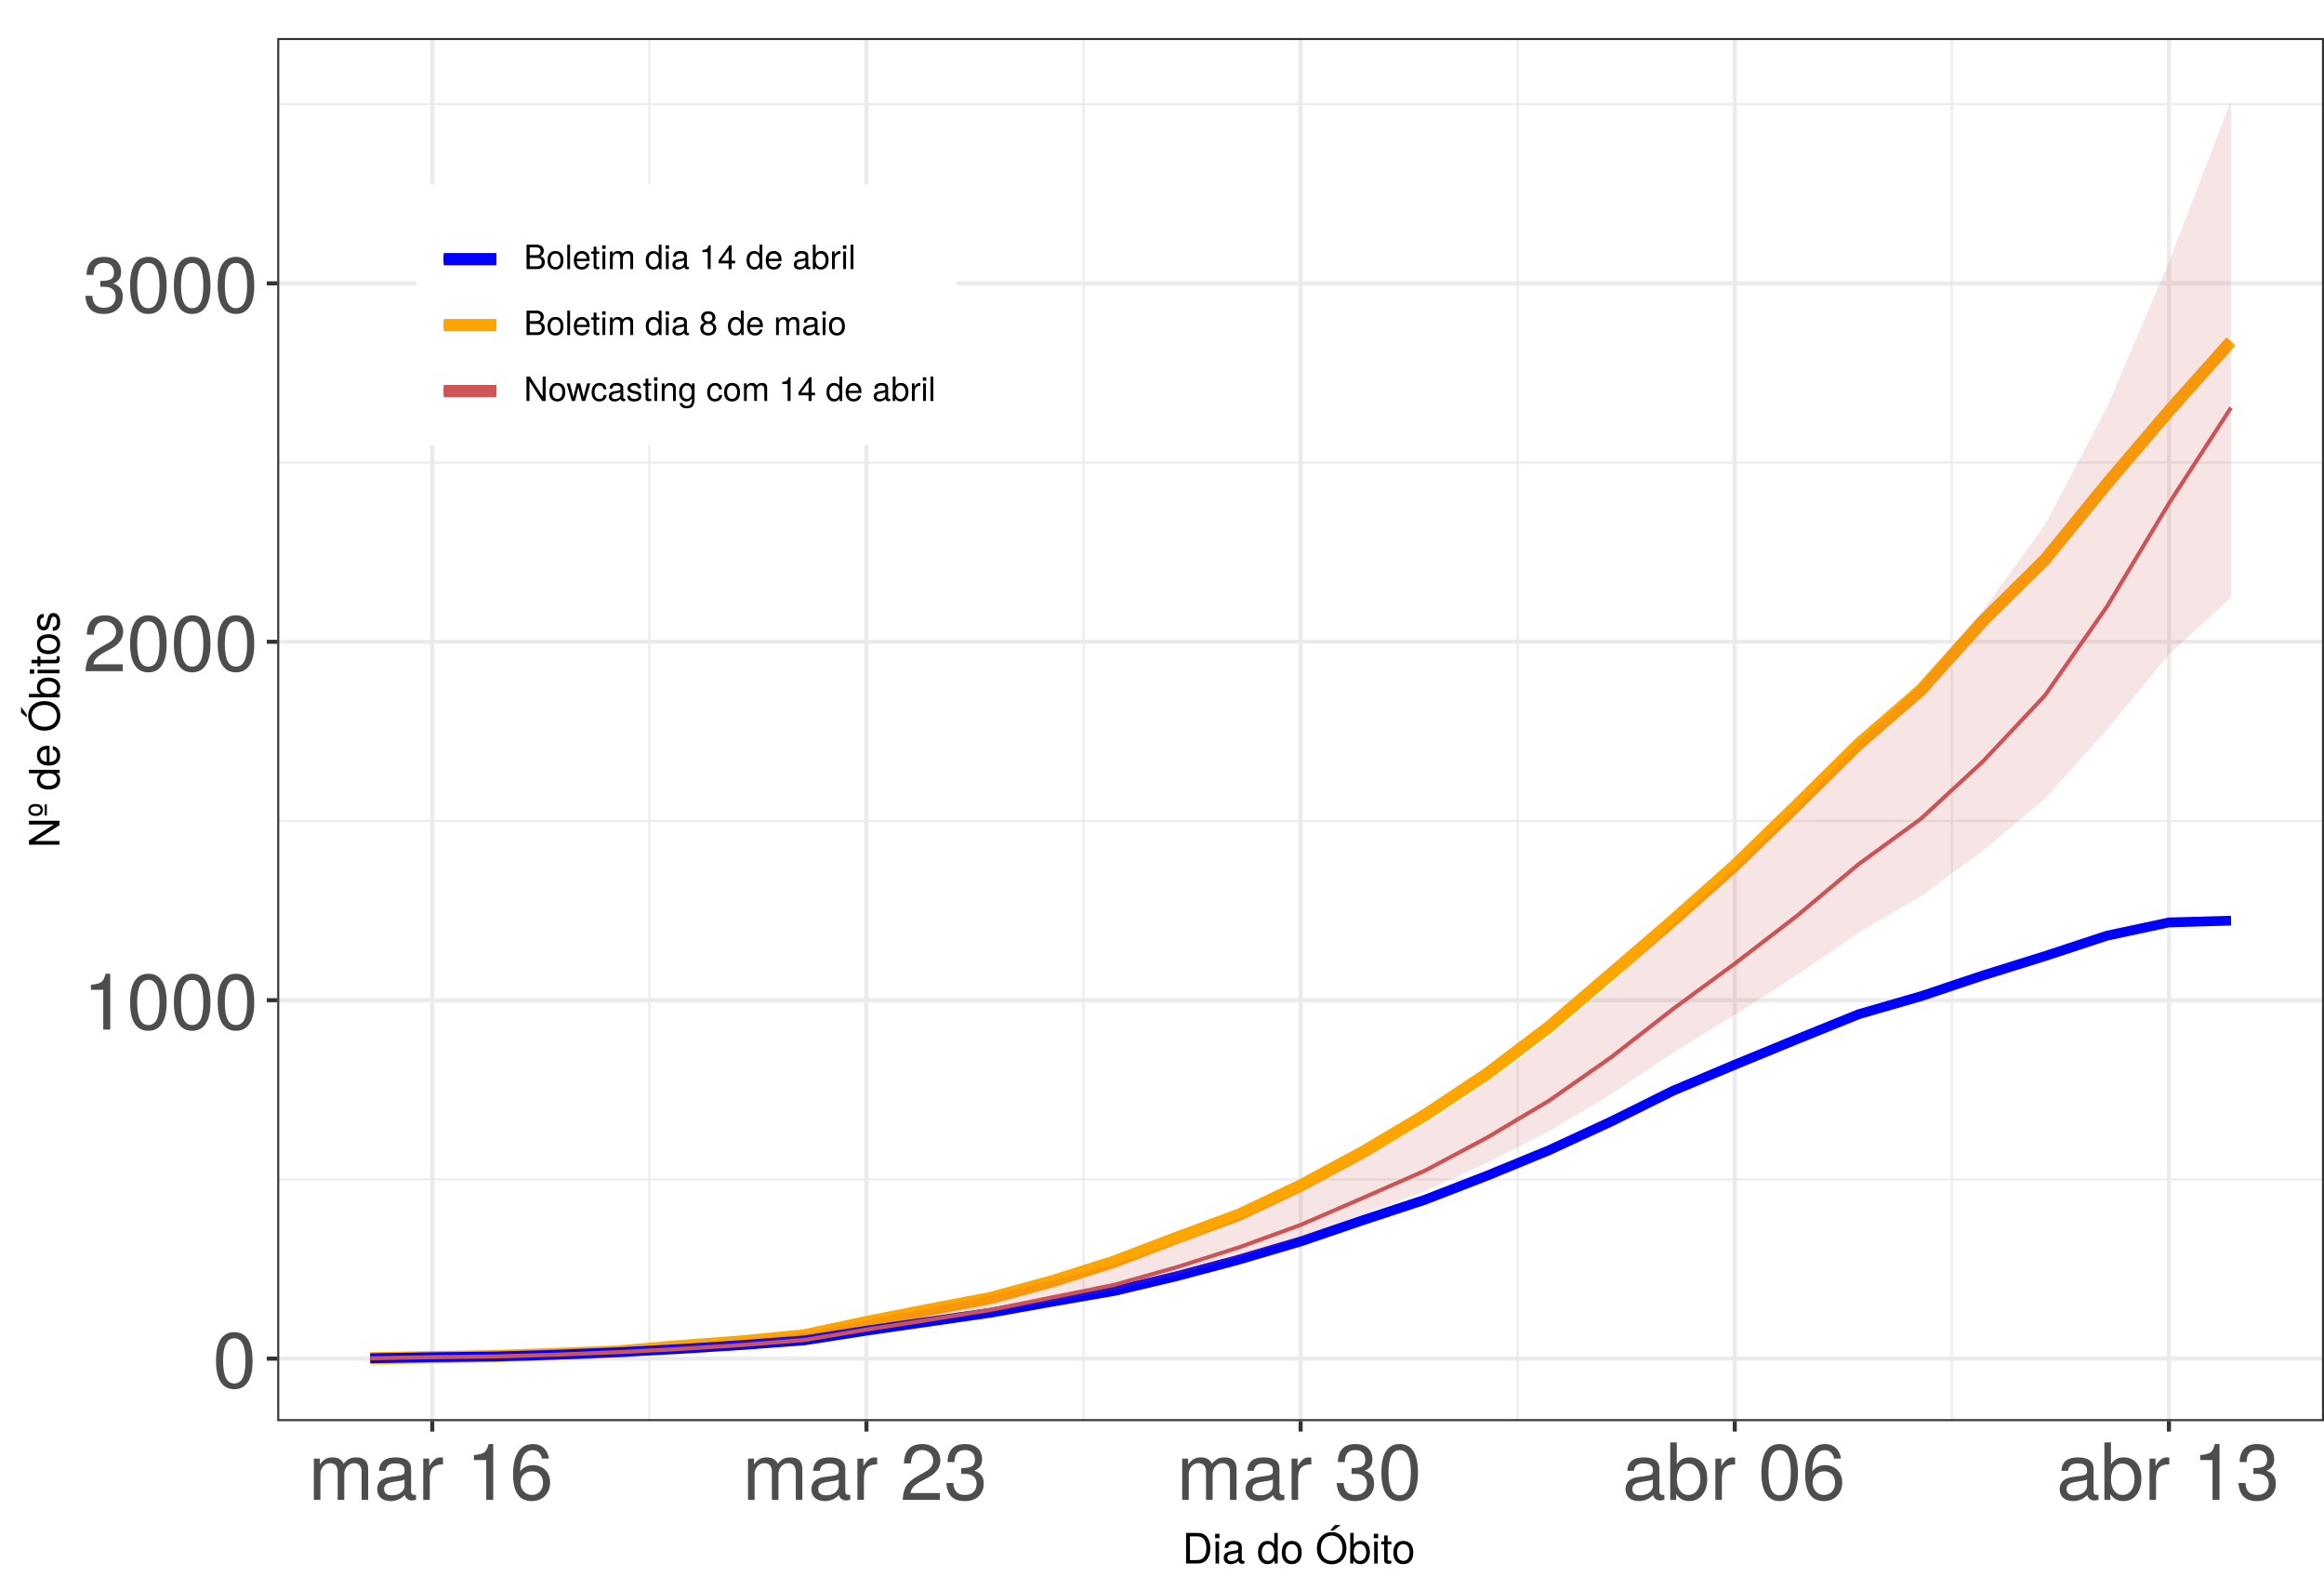 <?xml version="1.0" encoding="UTF-8"?>
<svg xmlns="http://www.w3.org/2000/svg" xmlns:xlink="http://www.w3.org/1999/xlink" width="609pt" height="413pt" viewBox="0 0 609 413" version="1.1">
<defs>
<g>
<symbol overflow="visible" id="glyph0-0">
<path style="stroke:none;" d=""/>
</symbol>
<symbol overflow="visible" id="glyph0-1">
<path style="stroke:none;" d="M 10.469 -7.047 C 10.469 -12.125 8.859 -14.641 5.688 -14.641 C 2.516 -14.641 0.891 -12.078 0.891 -7.172 C 0.891 -2.234 2.547 0.312 5.688 0.312 C 8.781 0.312 10.469 -2.234 10.469 -7.047 Z M 8.609 -7.203 C 8.609 -3.062 7.656 -1.203 5.641 -1.203 C 3.719 -1.203 2.75 -3.141 2.75 -7.141 C 2.75 -11.156 3.719 -13.031 5.688 -13.031 C 7.641 -13.031 8.609 -11.141 8.609 -7.203 Z M 8.609 -7.203 "/>
</symbol>
<symbol overflow="visible" id="glyph0-2">
<path style="stroke:none;" d="M 7.172 0 L 7.172 -14.641 L 5.969 -14.641 C 5.328 -12.391 4.922 -12.078 2.109 -11.734 L 2.109 -10.438 L 5.344 -10.438 L 5.344 0 Z M 7.172 0 "/>
</symbol>
<symbol overflow="visible" id="glyph0-3">
<path style="stroke:none;" d="M 10.562 -10.344 C 10.562 -12.828 8.641 -14.641 5.859 -14.641 C 2.875 -14.641 1.141 -13.109 1.031 -9.562 L 2.844 -9.562 C 3 -12.016 4 -13.062 5.797 -13.062 C 7.453 -13.062 8.703 -11.875 8.703 -10.312 C 8.703 -9.156 8.016 -8.156 6.719 -7.422 L 4.812 -6.344 C 1.75 -4.609 0.875 -3.219 0.703 0 L 10.453 0 L 10.453 -1.797 L 2.75 -1.797 C 2.938 -3 3.594 -3.766 5.391 -4.812 L 7.453 -5.922 C 9.5 -7.016 10.562 -8.547 10.562 -10.344 Z M 10.562 -10.344 "/>
</symbol>
<symbol overflow="visible" id="glyph0-4">
<path style="stroke:none;" d="M 10.453 -4.25 C 10.453 -6.031 9.734 -7.062 7.969 -7.656 C 9.344 -8.203 10.016 -9.156 10.016 -10.625 C 10.016 -13.141 8.344 -14.641 5.562 -14.641 C 2.609 -14.641 1.031 -13.031 0.969 -9.922 L 2.781 -9.922 C 2.828 -12.078 3.719 -13.062 5.578 -13.062 C 7.188 -13.062 8.156 -12.109 8.156 -10.562 C 8.156 -8.984 7.484 -8.344 4.562 -8.344 L 4.562 -6.812 L 5.562 -6.812 C 7.562 -6.812 8.594 -5.859 8.594 -4.234 C 8.594 -2.391 7.453 -1.297 5.562 -1.297 C 3.578 -1.297 2.609 -2.297 2.484 -4.422 L 0.656 -4.422 C 0.891 -1.156 2.5 0.312 5.5 0.312 C 8.516 0.312 10.453 -1.484 10.453 -4.25 Z M 10.453 -4.25 "/>
</symbol>
<symbol overflow="visible" id="glyph0-5">
<path style="stroke:none;" d="M 15.703 0 L 15.703 -8.125 C 15.703 -10.062 14.625 -11.141 12.594 -11.141 C 11.156 -11.141 10.281 -10.703 9.281 -9.484 C 8.641 -10.641 7.766 -11.141 6.359 -11.141 C 4.922 -11.141 3.969 -10.594 3.031 -9.297 L 3.031 -10.828 L 1.469 -10.828 L 1.469 0 L 3.188 0 L 3.188 -6.797 C 3.188 -8.359 4.312 -9.625 5.719 -9.625 C 7 -9.625 7.719 -8.844 7.719 -7.453 L 7.719 0 L 9.438 0 L 9.438 -6.797 C 9.438 -8.359 10.594 -9.625 12 -9.625 C 13.266 -9.625 13.984 -8.812 13.984 -7.453 L 13.984 0 Z M 15.703 0 "/>
</symbol>
<symbol overflow="visible" id="glyph0-6">
<path style="stroke:none;" d="M 11.047 -0.047 L 11.047 -1.344 C 10.859 -1.297 10.781 -1.297 10.672 -1.297 C 10.078 -1.297 9.75 -1.609 9.75 -2.141 L 9.75 -8.188 C 9.75 -10.094 8.344 -11.141 5.688 -11.141 C 3.062 -11.141 1.453 -10.125 1.344 -7.625 L 3.078 -7.625 C 3.219 -8.938 4 -9.547 5.625 -9.547 C 7.172 -9.547 8.031 -8.969 8.031 -7.938 L 8.031 -7.484 C 8.031 -6.75 7.594 -6.438 6.234 -6.281 C 3.797 -5.969 3.422 -5.891 2.766 -5.625 C 1.516 -5.109 0.875 -4.125 0.875 -2.812 C 0.875 -0.844 2.234 0.312 4.422 0.312 C 5.797 0.312 7.141 -0.266 8.094 -1.281 C 8.281 -0.453 9.031 0.141 9.875 0.141 C 10.219 0.141 10.5 0.109 11.047 -0.047 Z M 8.031 -3.734 C 8.031 -2.188 6.469 -1.203 4.797 -1.203 C 3.453 -1.203 2.672 -1.672 2.672 -2.844 C 2.672 -3.984 3.422 -4.484 5.266 -4.75 C 7.078 -5 7.453 -5.078 8.031 -5.344 Z M 8.031 -3.734 "/>
</symbol>
<symbol overflow="visible" id="glyph0-7">
<path style="stroke:none;" d="M 6.625 -9.312 L 6.625 -11.078 C 6.344 -11.109 6.203 -11.141 5.969 -11.141 C 4.859 -11.141 4 -10.469 3.016 -8.859 L 3.016 -10.828 L 1.453 -10.828 L 1.453 0 L 3.156 0 L 3.156 -5.625 C 3.156 -8.062 3.969 -9.281 6.625 -9.312 Z M 6.625 -9.312 "/>
</symbol>
<symbol overflow="visible" id="glyph0-8">
<path style="stroke:none;" d=""/>
</symbol>
<symbol overflow="visible" id="glyph0-9">
<path style="stroke:none;" d="M 10.594 -4.547 C 10.594 -7.266 8.734 -9.109 6.109 -9.109 C 4.672 -9.109 3.531 -8.547 2.75 -7.484 C 2.766 -11.047 3.922 -13.031 6.016 -13.031 C 7.297 -13.031 8.188 -12.234 8.469 -10.828 L 10.281 -10.828 C 9.938 -13.219 8.359 -14.641 6.141 -14.641 C 2.734 -14.641 0.891 -11.781 0.891 -6.672 C 0.891 -2.109 2.453 0.312 5.797 0.312 C 8.594 0.312 10.594 -1.672 10.594 -4.547 Z M 8.734 -4.406 C 8.734 -2.562 7.5 -1.297 5.828 -1.297 C 4.125 -1.297 2.844 -2.625 2.844 -4.5 C 2.844 -6.328 4.094 -7.5 5.891 -7.5 C 7.641 -7.5 8.734 -6.359 8.734 -4.406 Z M 8.734 -4.406 "/>
</symbol>
<symbol overflow="visible" id="glyph0-10">
<path style="stroke:none;" d="M 10.797 -5.531 C 10.797 -9.047 9.031 -11.141 6.172 -11.141 C 4.688 -11.141 3.641 -10.578 2.828 -9.359 L 2.828 -15.062 L 1.109 -15.062 L 1.109 0 L 2.672 0 L 2.672 -1.547 C 3.484 -0.297 4.578 0.312 6.094 0.312 C 8.938 0.312 10.797 -2.031 10.797 -5.531 Z M 9 -5.438 C 9 -2.969 7.719 -1.297 5.844 -1.297 C 4.031 -1.297 2.828 -2.953 2.828 -5.406 C 2.828 -7.953 4.031 -9.609 5.844 -9.516 C 7.766 -9.516 9 -7.844 9 -5.438 Z M 9 -5.438 "/>
</symbol>
<symbol overflow="visible" id="glyph1-0">
<path style="stroke:none;" d=""/>
</symbol>
<symbol overflow="visible" id="glyph1-1">
<path style="stroke:none;" d="M 7.344 -4.016 C 7.344 -6.5 6.109 -8.016 4.062 -8.016 L 0.984 -8.016 L 0.984 0 L 4.062 0 C 6.094 0 7.344 -1.516 7.344 -4.016 Z M 6.312 -4 C 6.312 -1.984 5.484 -0.906 3.891 -0.906 L 2 -0.906 L 2 -7.109 L 3.891 -7.109 C 5.484 -7.109 6.312 -6.047 6.312 -4 Z M 6.312 -4 "/>
</symbol>
<symbol overflow="visible" id="glyph1-2">
<path style="stroke:none;" d="M 1.688 0 L 1.688 -5.766 L 0.766 -5.766 L 0.766 0 Z M 1.797 -6.641 L 1.797 -7.781 L 0.656 -7.781 L 0.656 -6.641 Z M 1.797 -6.641 "/>
</symbol>
<symbol overflow="visible" id="glyph1-3">
<path style="stroke:none;" d="M 5.891 -0.016 L 5.891 -0.719 C 5.781 -0.688 5.734 -0.688 5.688 -0.688 C 5.375 -0.688 5.188 -0.859 5.188 -1.141 L 5.188 -4.359 C 5.188 -5.375 4.438 -5.922 3.031 -5.922 C 1.625 -5.922 0.766 -5.391 0.719 -4.062 L 1.641 -4.062 C 1.719 -4.766 2.141 -5.078 2.984 -5.078 C 3.812 -5.078 4.281 -4.781 4.281 -4.219 L 4.281 -3.984 C 4.281 -3.594 4.047 -3.438 3.328 -3.344 C 2.031 -3.172 1.828 -3.141 1.469 -2.984 C 0.797 -2.719 0.469 -2.203 0.469 -1.5 C 0.469 -0.453 1.188 0.172 2.359 0.172 C 3.094 0.172 3.812 -0.141 4.312 -0.688 C 4.406 -0.234 4.812 0.078 5.266 0.078 C 5.438 0.078 5.594 0.062 5.891 -0.016 Z M 4.281 -1.984 C 4.281 -1.172 3.438 -0.641 2.547 -0.641 C 1.844 -0.641 1.422 -0.891 1.422 -1.516 C 1.422 -2.125 1.828 -2.391 2.812 -2.531 C 3.766 -2.656 3.969 -2.703 4.281 -2.844 Z M 4.281 -1.984 "/>
</symbol>
<symbol overflow="visible" id="glyph1-4">
<path style="stroke:none;" d=""/>
</symbol>
<symbol overflow="visible" id="glyph1-5">
<path style="stroke:none;" d="M 5.438 0 L 5.438 -8.016 L 4.531 -8.016 L 4.531 -5.031 C 4.141 -5.625 3.531 -5.922 2.766 -5.922 C 1.266 -5.922 0.281 -4.781 0.281 -2.938 C 0.281 -0.984 1.25 0.172 2.797 0.172 C 3.594 0.172 4.141 -0.125 4.625 -0.844 L 4.625 0 Z M 4.531 -2.859 C 4.531 -1.531 3.891 -0.688 2.922 -0.688 C 1.906 -0.688 1.25 -1.547 1.25 -2.875 C 1.25 -4.219 1.906 -5.078 2.922 -5.078 C 3.906 -5.078 4.531 -4.188 4.531 -2.859 Z M 4.531 -2.859 "/>
</symbol>
<symbol overflow="visible" id="glyph1-6">
<path style="stroke:none;" d="M 5.609 -2.844 C 5.609 -4.828 4.656 -5.922 2.984 -5.922 C 1.375 -5.922 0.391 -4.812 0.391 -2.875 C 0.391 -0.953 1.359 0.172 3 0.172 C 4.625 0.172 5.609 -0.953 5.609 -2.844 Z M 4.656 -2.844 C 4.656 -1.5 4.016 -0.688 3 -0.688 C 1.984 -0.688 1.359 -1.484 1.359 -2.875 C 1.359 -4.266 1.984 -5.078 3 -5.078 C 4.031 -5.078 4.656 -4.281 4.656 -2.844 Z M 4.656 -2.844 "/>
</symbol>
<symbol overflow="visible" id="glyph1-7">
<path style="stroke:none;" d="M 8.156 -3.891 C 8.156 -6.469 6.641 -8.219 4.281 -8.219 C 1.984 -8.219 0.422 -6.453 0.422 -3.953 C 0.422 -1.438 1.984 0.203 4.297 0.203 C 6.641 0.203 8.156 -1.531 8.156 -3.891 Z M 7.141 -3.906 C 7.141 -1.969 5.984 -0.703 4.297 -0.703 C 2.578 -0.703 1.438 -1.969 1.438 -3.953 C 1.438 -5.922 2.578 -7.312 4.281 -7.312 C 6.016 -7.312 7.141 -5.922 7.141 -3.906 Z M 6.641 -10.078 L 5.141 -10.078 L 3.891 -8.609 L 4.672 -8.609 Z M 6.641 -10.078 "/>
</symbol>
<symbol overflow="visible" id="glyph1-8">
<path style="stroke:none;" d="M 5.75 -2.953 C 5.75 -4.812 4.812 -5.922 3.281 -5.922 C 2.5 -5.922 1.938 -5.625 1.5 -4.984 L 1.5 -8.016 L 0.594 -8.016 L 0.594 0 L 1.422 0 L 1.422 -0.828 C 1.859 -0.156 2.438 0.172 3.25 0.172 C 4.766 0.172 5.75 -1.078 5.75 -2.953 Z M 4.797 -2.891 C 4.797 -1.578 4.109 -0.688 3.109 -0.688 C 2.141 -0.688 1.5 -1.578 1.5 -2.875 C 1.5 -4.234 2.141 -5.109 3.109 -5.078 C 4.141 -5.078 4.797 -4.188 4.797 -2.891 Z M 4.797 -2.891 "/>
</symbol>
<symbol overflow="visible" id="glyph1-9">
<path style="stroke:none;" d="M 2.797 0 L 2.797 -0.766 C 2.672 -0.734 2.531 -0.719 2.359 -0.719 C 1.953 -0.719 1.844 -0.844 1.844 -1.25 L 1.844 -5.016 L 2.797 -5.016 L 2.797 -5.766 L 1.844 -5.766 L 1.844 -7.344 L 0.938 -7.344 L 0.938 -5.766 L 0.156 -5.766 L 0.156 -5.016 L 0.938 -5.016 L 0.938 -0.844 C 0.938 -0.25 1.328 0.078 2.047 0.078 C 2.266 0.078 2.484 0.062 2.797 0 Z M 2.797 0 "/>
</symbol>
<symbol overflow="visible" id="glyph2-0">
<path style="stroke:none;" d=""/>
</symbol>
<symbol overflow="visible" id="glyph2-1">
<path style="stroke:none;" d="M 0 -7.109 L -8.016 -7.109 L -8.016 -6.141 L -1.469 -6.141 L -8.016 -1.953 L -8.016 -0.844 L 0 -0.844 L 0 -1.797 L -6.5 -1.797 L 0 -5.953 Z M 0 -7.109 "/>
</symbol>
<symbol overflow="visible" id="glyph2-2">
<path style="stroke:none;" d="M -3.328 -3.453 L -3.891 -3.453 L -3.891 -0.562 L -3.328 -0.562 Z M -6.25 -3.562 C -7.484 -3.562 -8.156 -3 -8.156 -2 C -8.156 -1.016 -7.469 -0.438 -6.281 -0.438 C -5.078 -0.438 -4.391 -1.016 -4.391 -2 C -4.391 -2.984 -5.078 -3.562 -6.25 -3.562 Z M -6.266 -2.922 C -5.453 -2.922 -4.969 -2.578 -4.969 -2 C -4.969 -1.438 -5.453 -1.078 -6.281 -1.078 C -7.094 -1.078 -7.594 -1.438 -7.594 -2 C -7.594 -2.578 -7.094 -2.922 -6.266 -2.922 Z M -6.266 -2.922 "/>
</symbol>
<symbol overflow="visible" id="glyph2-3">
<path style="stroke:none;" d=""/>
</symbol>
<symbol overflow="visible" id="glyph2-4">
<path style="stroke:none;" d="M 0 -5.438 L -8.016 -5.438 L -8.016 -4.531 L -5.031 -4.531 C -5.625 -4.141 -5.922 -3.531 -5.922 -2.766 C -5.922 -1.266 -4.781 -0.281 -2.938 -0.281 C -0.984 -0.281 0.172 -1.25 0.172 -2.797 C 0.172 -3.594 -0.125 -4.141 -0.844 -4.625 L 0 -4.625 Z M -2.859 -4.531 C -1.531 -4.531 -0.688 -3.891 -0.688 -2.922 C -0.688 -1.906 -1.547 -1.25 -2.875 -1.25 C -4.219 -1.25 -5.078 -1.906 -5.078 -2.922 C -5.078 -3.906 -4.188 -4.531 -2.859 -4.531 Z M -2.859 -4.531 "/>
</symbol>
<symbol overflow="visible" id="glyph2-5">
<path style="stroke:none;" d="M -2.625 -5.641 C -3.453 -5.641 -3.984 -5.578 -4.406 -5.406 C -5.359 -5.031 -5.922 -4.156 -5.922 -3.078 C -5.922 -1.469 -4.734 -0.438 -2.844 -0.438 C -0.953 -0.438 0.172 -1.438 0.172 -3.062 C 0.172 -4.375 -0.578 -5.297 -1.75 -5.516 L -1.75 -4.594 C -0.984 -4.344 -0.688 -3.828 -0.688 -3.094 C -0.688 -2.141 -1.297 -1.422 -2.625 -1.391 Z M -3.438 -4.656 C -3.438 -4.656 -3.391 -4.656 -3.359 -4.656 L -3.359 -1.422 C -4.391 -1.5 -5.078 -2.141 -5.078 -3.062 C -5.078 -3.969 -4.328 -4.656 -3.438 -4.656 Z M -3.438 -4.656 "/>
</symbol>
<symbol overflow="visible" id="glyph2-6">
<path style="stroke:none;" d="M -3.891 -8.156 C -6.469 -8.156 -8.219 -6.641 -8.219 -4.281 C -8.219 -1.984 -6.453 -0.422 -3.953 -0.422 C -1.438 -0.422 0.203 -1.984 0.203 -4.297 C 0.203 -6.641 -1.531 -8.156 -3.891 -8.156 Z M -3.906 -7.141 C -1.969 -7.141 -0.703 -5.984 -0.703 -4.297 C -0.703 -2.578 -1.969 -1.438 -3.953 -1.438 C -5.922 -1.438 -7.312 -2.578 -7.312 -4.281 C -7.312 -6.016 -5.922 -7.141 -3.906 -7.141 Z M -10.078 -6.641 L -10.078 -5.141 L -8.609 -3.891 L -8.609 -4.672 Z M -10.078 -6.641 "/>
</symbol>
<symbol overflow="visible" id="glyph2-7">
<path style="stroke:none;" d="M -2.953 -5.75 C -4.812 -5.75 -5.922 -4.812 -5.922 -3.281 C -5.922 -2.5 -5.625 -1.938 -4.984 -1.5 L -8.016 -1.5 L -8.016 -0.594 L 0 -0.594 L 0 -1.422 L -0.828 -1.422 C -0.156 -1.859 0.172 -2.438 0.172 -3.25 C 0.172 -4.766 -1.078 -5.75 -2.953 -5.75 Z M -2.891 -4.797 C -1.578 -4.797 -0.688 -4.109 -0.688 -3.109 C -0.688 -2.141 -1.578 -1.5 -2.875 -1.5 C -4.234 -1.5 -5.109 -2.141 -5.078 -3.109 C -5.078 -4.141 -4.188 -4.797 -2.891 -4.797 Z M -2.891 -4.797 "/>
</symbol>
<symbol overflow="visible" id="glyph2-8">
<path style="stroke:none;" d="M 0 -1.688 L -5.766 -1.688 L -5.766 -0.766 L 0 -0.766 Z M -6.641 -1.797 L -7.781 -1.797 L -7.781 -0.656 L -6.641 -0.656 Z M -6.641 -1.797 "/>
</symbol>
<symbol overflow="visible" id="glyph2-9">
<path style="stroke:none;" d="M 0 -2.797 L -0.766 -2.797 C -0.734 -2.672 -0.719 -2.531 -0.719 -2.359 C -0.719 -1.953 -0.844 -1.844 -1.25 -1.844 L -5.016 -1.844 L -5.016 -2.797 L -5.766 -2.797 L -5.766 -1.844 L -7.344 -1.844 L -7.344 -0.938 L -5.766 -0.938 L -5.766 -0.156 L -5.016 -0.156 L -5.016 -0.938 L -0.844 -0.938 C -0.25 -0.938 0.078 -1.328 0.078 -2.047 C 0.078 -2.266 0.062 -2.484 0 -2.797 Z M 0 -2.797 "/>
</symbol>
<symbol overflow="visible" id="glyph2-10">
<path style="stroke:none;" d="M -2.844 -5.609 C -4.828 -5.609 -5.922 -4.656 -5.922 -2.984 C -5.922 -1.375 -4.812 -0.391 -2.875 -0.391 C -0.953 -0.391 0.172 -1.359 0.172 -3 C 0.172 -4.625 -0.953 -5.609 -2.844 -5.609 Z M -2.844 -4.656 C -1.5 -4.656 -0.688 -4.016 -0.688 -3 C -0.688 -1.984 -1.484 -1.359 -2.875 -1.359 C -4.266 -1.359 -5.078 -1.984 -5.078 -3 C -5.078 -4.031 -4.281 -4.656 -2.844 -4.656 Z M -2.844 -4.656 "/>
</symbol>
<symbol overflow="visible" id="glyph2-11">
<path style="stroke:none;" d="M -1.609 -5.047 C -2.469 -5.047 -2.906 -4.562 -3.172 -3.422 L -3.391 -2.547 C -3.562 -1.797 -3.812 -1.469 -4.219 -1.469 C -4.734 -1.469 -5.078 -1.953 -5.078 -2.688 C -5.078 -3.438 -4.766 -3.828 -4.156 -3.844 L -4.156 -4.812 C -5.297 -4.812 -5.922 -4.062 -5.922 -2.734 C -5.922 -1.391 -5.234 -0.516 -4.172 -0.516 C -3.266 -0.516 -2.844 -0.984 -2.516 -2.344 L -2.297 -3.203 C -2.141 -3.844 -1.953 -4.094 -1.547 -4.094 C -1 -4.094 -0.688 -3.547 -0.688 -2.75 C -0.688 -1.922 -0.875 -1.469 -1.766 -1.344 L -1.766 -0.375 C -0.422 -0.422 0.172 -1.172 0.172 -2.672 C 0.172 -4.125 -0.5 -5.047 -1.609 -5.047 Z M -1.609 -5.047 "/>
</symbol>
<symbol overflow="visible" id="glyph3-0">
<path style="stroke:none;" d=""/>
</symbol>
<symbol overflow="visible" id="glyph3-1">
<path style="stroke:none;" d="M 5.484 -1.828 C 5.484 -2.609 5.125 -3.062 4.312 -3.391 C 4.891 -3.656 5.203 -4.141 5.203 -4.781 C 5.203 -5.719 4.516 -6.406 3.297 -6.406 L 0.688 -6.406 L 0.688 0 L 3.594 0 C 4.734 0 5.484 -0.781 5.484 -1.828 Z M 4.375 -4.672 C 4.375 -4.016 4 -3.656 3.094 -3.656 L 1.516 -3.656 L 1.516 -5.688 L 3.094 -5.688 C 4 -5.688 4.375 -5.328 4.375 -4.672 Z M 4.656 -1.828 C 4.656 -1.203 4.281 -0.719 3.516 -0.719 L 1.516 -0.719 L 1.516 -2.922 L 3.516 -2.922 C 4.281 -2.922 4.656 -2.453 4.656 -1.828 Z M 4.656 -1.828 "/>
</symbol>
<symbol overflow="visible" id="glyph3-2">
<path style="stroke:none;" d="M 4.484 -2.266 C 4.484 -3.859 3.719 -4.734 2.391 -4.734 C 1.094 -4.734 0.312 -3.859 0.312 -2.312 C 0.312 -0.75 1.094 0.125 2.406 0.125 C 3.688 0.125 4.484 -0.75 4.484 -2.266 Z M 3.719 -2.281 C 3.719 -1.203 3.203 -0.547 2.406 -0.547 C 1.578 -0.547 1.078 -1.188 1.078 -2.312 C 1.078 -3.406 1.578 -4.062 2.406 -4.062 C 3.234 -4.062 3.719 -3.422 3.719 -2.281 Z M 3.719 -2.281 "/>
</symbol>
<symbol overflow="visible" id="glyph3-3">
<path style="stroke:none;" d="M 1.328 0 L 1.328 -6.406 L 0.594 -6.406 L 0.594 0 Z M 1.328 0 "/>
</symbol>
<symbol overflow="visible" id="glyph3-4">
<path style="stroke:none;" d="M 4.516 -2.094 C 4.516 -2.766 4.453 -3.188 4.328 -3.531 C 4.031 -4.281 3.328 -4.734 2.469 -4.734 C 1.172 -4.734 0.359 -3.797 0.359 -2.281 C 0.359 -0.766 1.156 0.125 2.453 0.125 C 3.5 0.125 4.234 -0.469 4.422 -1.406 L 3.672 -1.406 C 3.469 -0.797 3.062 -0.547 2.469 -0.547 C 1.703 -0.547 1.141 -1.031 1.125 -2.094 Z M 3.734 -2.75 C 3.734 -2.75 3.734 -2.703 3.719 -2.688 L 1.141 -2.688 C 1.203 -3.516 1.719 -4.062 2.453 -4.062 C 3.172 -4.062 3.734 -3.469 3.734 -2.75 Z M 3.734 -2.75 "/>
</symbol>
<symbol overflow="visible" id="glyph3-5">
<path style="stroke:none;" d="M 2.234 0 L 2.234 -0.609 C 2.141 -0.594 2.016 -0.578 1.875 -0.578 C 1.562 -0.578 1.484 -0.672 1.484 -1 L 1.484 -4.016 L 2.234 -4.016 L 2.234 -4.609 L 1.484 -4.609 L 1.484 -5.875 L 0.75 -5.875 L 0.75 -4.609 L 0.125 -4.609 L 0.125 -4.016 L 0.75 -4.016 L 0.75 -0.672 C 0.75 -0.203 1.062 0.062 1.641 0.062 C 1.812 0.062 1.984 0.047 2.234 0 Z M 2.234 0 "/>
</symbol>
<symbol overflow="visible" id="glyph3-6">
<path style="stroke:none;" d="M 1.344 0 L 1.344 -4.609 L 0.609 -4.609 L 0.609 0 Z M 1.438 -5.297 L 1.438 -6.219 L 0.531 -6.219 L 0.531 -5.297 Z M 1.438 -5.297 "/>
</symbol>
<symbol overflow="visible" id="glyph3-7">
<path style="stroke:none;" d="M 6.688 0 L 6.688 -3.453 C 6.688 -4.281 6.234 -4.734 5.359 -4.734 C 4.75 -4.734 4.375 -4.562 3.953 -4.031 C 3.672 -4.531 3.312 -4.734 2.703 -4.734 C 2.094 -4.734 1.688 -4.516 1.297 -3.953 L 1.297 -4.609 L 0.625 -4.609 L 0.625 0 L 1.359 0 L 1.359 -2.891 C 1.359 -3.562 1.844 -4.094 2.438 -4.094 C 2.984 -4.094 3.297 -3.766 3.297 -3.172 L 3.297 0 L 4.016 0 L 4.016 -2.891 C 4.016 -3.562 4.516 -4.094 5.109 -4.094 C 5.641 -4.094 5.953 -3.75 5.953 -3.172 L 5.953 0 Z M 6.688 0 "/>
</symbol>
<symbol overflow="visible" id="glyph3-8">
<path style="stroke:none;" d=""/>
</symbol>
<symbol overflow="visible" id="glyph3-9">
<path style="stroke:none;" d="M 4.359 0 L 4.359 -6.406 L 3.625 -6.406 L 3.625 -4.031 C 3.312 -4.5 2.828 -4.734 2.203 -4.734 C 1.016 -4.734 0.234 -3.812 0.234 -2.344 C 0.234 -0.797 1 0.125 2.234 0.125 C 2.875 0.125 3.312 -0.109 3.703 -0.672 L 3.703 0 Z M 3.625 -2.281 C 3.625 -1.219 3.109 -0.547 2.344 -0.547 C 1.531 -0.547 1 -1.234 1 -2.312 C 1 -3.375 1.531 -4.062 2.328 -4.062 C 3.125 -4.062 3.625 -3.359 3.625 -2.281 Z M 3.625 -2.281 "/>
</symbol>
<symbol overflow="visible" id="glyph3-10">
<path style="stroke:none;" d="M 4.703 -0.016 L 4.703 -0.578 C 4.625 -0.547 4.594 -0.547 4.547 -0.547 C 4.297 -0.547 4.156 -0.688 4.156 -0.922 L 4.156 -3.484 C 4.156 -4.297 3.547 -4.734 2.422 -4.734 C 1.297 -4.734 0.609 -4.312 0.578 -3.25 L 1.312 -3.25 C 1.375 -3.812 1.703 -4.062 2.391 -4.062 C 3.047 -4.062 3.422 -3.812 3.422 -3.375 L 3.422 -3.188 C 3.422 -2.875 3.234 -2.75 2.656 -2.672 C 1.625 -2.547 1.453 -2.5 1.172 -2.391 C 0.641 -2.172 0.375 -1.766 0.375 -1.203 C 0.375 -0.359 0.953 0.125 1.875 0.125 C 2.469 0.125 3.047 -0.109 3.453 -0.547 C 3.531 -0.188 3.844 0.062 4.203 0.062 C 4.359 0.062 4.469 0.047 4.703 -0.016 Z M 3.422 -1.594 C 3.422 -0.938 2.75 -0.516 2.047 -0.516 C 1.469 -0.516 1.141 -0.719 1.141 -1.219 C 1.141 -1.703 1.453 -1.906 2.25 -2.016 C 3.016 -2.125 3.172 -2.156 3.422 -2.281 Z M 3.422 -1.594 "/>
</symbol>
<symbol overflow="visible" id="glyph3-11">
<path style="stroke:none;" d="M 3.047 0 L 3.047 -6.234 L 2.547 -6.234 C 2.266 -5.281 2.094 -5.141 0.891 -5 L 0.891 -4.438 L 2.281 -4.438 L 2.281 0 Z M 3.047 0 "/>
</symbol>
<symbol overflow="visible" id="glyph3-12">
<path style="stroke:none;" d="M 4.578 -1.5 L 4.578 -2.188 L 3.656 -2.188 L 3.656 -6.234 L 3.078 -6.234 L 0.25 -2.312 L 0.25 -1.5 L 2.875 -1.5 L 2.875 0 L 3.656 0 L 3.656 -1.5 Z M 2.875 -2.188 L 0.922 -2.188 L 2.875 -4.922 Z M 2.875 -2.188 "/>
</symbol>
<symbol overflow="visible" id="glyph3-13">
<path style="stroke:none;" d="M 4.594 -2.359 C 4.594 -3.859 3.844 -4.734 2.625 -4.734 C 2 -4.734 1.547 -4.5 1.203 -3.984 L 1.203 -6.406 L 0.469 -6.406 L 0.469 0 L 1.141 0 L 1.141 -0.656 C 1.484 -0.125 1.953 0.125 2.594 0.125 C 3.812 0.125 4.594 -0.859 4.594 -2.359 Z M 3.828 -2.312 C 3.828 -1.266 3.297 -0.547 2.484 -0.547 C 1.719 -0.547 1.203 -1.266 1.203 -2.312 C 1.203 -3.391 1.719 -4.094 2.484 -4.062 C 3.312 -4.062 3.828 -3.344 3.828 -2.312 Z M 3.828 -2.312 "/>
</symbol>
<symbol overflow="visible" id="glyph3-14">
<path style="stroke:none;" d="M 2.828 -3.969 L 2.828 -4.719 C 2.703 -4.734 2.641 -4.734 2.547 -4.734 C 2.062 -4.734 1.703 -4.453 1.281 -3.781 L 1.281 -4.609 L 0.609 -4.609 L 0.609 0 L 1.344 0 L 1.344 -2.391 C 1.344 -3.438 1.688 -3.953 2.828 -3.969 Z M 2.828 -3.969 "/>
</symbol>
<symbol overflow="visible" id="glyph3-15">
<path style="stroke:none;" d="M 4.516 -1.766 C 4.516 -2.453 4.156 -2.938 3.438 -3.281 C 4.078 -3.672 4.297 -3.984 4.297 -4.578 C 4.297 -5.547 3.531 -6.234 2.422 -6.234 C 1.312 -6.234 0.547 -5.547 0.547 -4.578 C 0.547 -4 0.75 -3.672 1.391 -3.281 C 0.672 -2.938 0.328 -2.453 0.328 -1.766 C 0.328 -0.625 1.188 0.125 2.422 0.125 C 3.656 0.125 4.516 -0.625 4.516 -1.766 Z M 3.5 -4.562 C 3.5 -3.969 3.062 -3.594 2.422 -3.594 C 1.766 -3.594 1.344 -3.969 1.344 -4.562 C 1.344 -5.156 1.766 -5.547 2.422 -5.547 C 3.078 -5.547 3.5 -5.156 3.5 -4.562 Z M 3.719 -1.75 C 3.719 -1.016 3.188 -0.547 2.406 -0.547 C 1.641 -0.547 1.125 -1.016 1.125 -1.75 C 1.125 -2.484 1.641 -2.938 2.422 -2.938 C 3.188 -2.938 3.719 -2.484 3.719 -1.75 Z M 3.719 -1.75 "/>
</symbol>
<symbol overflow="visible" id="glyph3-16">
<path style="stroke:none;" d="M 5.688 0 L 5.688 -6.406 L 4.906 -6.406 L 4.906 -1.172 L 1.562 -6.406 L 0.672 -6.406 L 0.672 0 L 1.438 0 L 1.438 -5.203 L 4.766 0 Z M 5.688 0 "/>
</symbol>
<symbol overflow="visible" id="glyph3-17">
<path style="stroke:none;" d="M 6.234 -4.609 L 5.406 -4.609 L 4.484 -1.016 L 3.578 -4.609 L 2.688 -4.609 L 1.797 -1.016 L 0.859 -4.609 L 0.047 -4.609 L 1.391 0 L 2.219 0 L 3.109 -3.609 L 4.031 0 L 4.875 0 Z M 6.234 -4.609 "/>
</symbol>
<symbol overflow="visible" id="glyph3-18">
<path style="stroke:none;" d="M 4.203 -1.578 L 3.453 -1.578 C 3.328 -0.844 2.953 -0.547 2.328 -0.547 C 1.516 -0.547 1.031 -1.172 1.031 -2.266 C 1.031 -3.406 1.516 -4.062 2.312 -4.062 C 2.922 -4.062 3.312 -3.703 3.406 -3.062 L 4.141 -3.062 C 4.062 -4.188 3.359 -4.734 2.328 -4.734 C 1.078 -4.734 0.266 -3.797 0.266 -2.266 C 0.266 -0.781 1.062 0.125 2.312 0.125 C 3.406 0.125 4.109 -0.531 4.203 -1.578 Z M 4.203 -1.578 "/>
</symbol>
<symbol overflow="visible" id="glyph3-19">
<path style="stroke:none;" d="M 4.031 -1.297 C 4.031 -1.984 3.656 -2.328 2.734 -2.547 L 2.031 -2.703 C 1.438 -2.844 1.172 -3.047 1.172 -3.375 C 1.172 -3.797 1.562 -4.062 2.156 -4.062 C 2.75 -4.062 3.062 -3.812 3.078 -3.328 L 3.859 -3.328 C 3.844 -4.234 3.25 -4.734 2.188 -4.734 C 1.109 -4.734 0.406 -4.188 0.406 -3.328 C 0.406 -2.609 0.781 -2.266 1.875 -2 L 2.562 -1.844 C 3.062 -1.719 3.266 -1.562 3.266 -1.234 C 3.266 -0.797 2.844 -0.547 2.203 -0.547 C 1.547 -0.547 1.172 -0.703 1.078 -1.406 L 0.297 -1.406 C 0.328 -0.344 0.938 0.125 2.141 0.125 C 3.297 0.125 4.031 -0.406 4.031 -1.297 Z M 4.031 -1.297 "/>
</symbol>
<symbol overflow="visible" id="glyph3-20">
<path style="stroke:none;" d="M 4.281 0 L 4.281 -3.484 C 4.281 -4.25 3.719 -4.734 2.828 -4.734 C 2.141 -4.734 1.703 -4.484 1.297 -3.828 L 1.297 -4.609 L 0.609 -4.609 L 0.609 0 L 1.344 0 L 1.344 -2.547 C 1.344 -3.484 1.859 -4.094 2.609 -4.094 C 3.188 -4.094 3.547 -3.75 3.547 -3.188 L 3.547 0 Z M 4.281 0 "/>
</symbol>
<symbol overflow="visible" id="glyph3-21">
<path style="stroke:none;" d="M 4.297 -0.75 L 4.297 -4.609 L 3.625 -4.609 L 3.625 -3.938 C 3.25 -4.484 2.812 -4.734 2.219 -4.734 C 1.047 -4.734 0.25 -3.75 0.25 -2.266 C 0.25 -0.812 1.078 0.125 2.156 0.125 C 2.734 0.125 3.141 -0.109 3.625 -0.688 L 3.625 -0.391 C 3.625 0.828 3.125 1.297 2.266 1.297 C 1.688 1.297 1.234 1.094 1.156 0.531 L 0.406 0.531 C 0.484 1.406 1.156 1.922 2.25 1.922 C 3.688 1.922 4.297 1.281 4.297 -0.75 Z M 3.547 -2.281 C 3.547 -1.172 3.078 -0.547 2.312 -0.547 C 1.5 -0.547 1.016 -1.188 1.016 -2.312 C 1.016 -3.406 1.516 -4.062 2.297 -4.062 C 3.094 -4.062 3.547 -3.391 3.547 -2.281 Z M 3.547 -2.281 "/>
</symbol>
</g>
<clipPath id="clip1">
  <path d="M 72.645 9.961 L 609 9.961 L 609 372.328 L 72.645 372.328 Z M 72.645 9.961 "/>
</clipPath>
<clipPath id="clip2">
  <path d="M 72.645 308 L 609 308 L 609 310 L 72.645 310 Z M 72.645 308 "/>
</clipPath>
<clipPath id="clip3">
  <path d="M 72.645 214 L 609 214 L 609 216 L 72.645 216 Z M 72.645 214 "/>
</clipPath>
<clipPath id="clip4">
  <path d="M 72.645 120 L 609 120 L 609 122 L 72.645 122 Z M 72.645 120 "/>
</clipPath>
<clipPath id="clip5">
  <path d="M 72.645 27 L 609 27 L 609 28 L 72.645 28 Z M 72.645 27 "/>
</clipPath>
<clipPath id="clip6">
  <path d="M 169 9.961 L 171 9.961 L 171 372.328 L 169 372.328 Z M 169 9.961 "/>
</clipPath>
<clipPath id="clip7">
  <path d="M 283 9.961 L 285 9.961 L 285 372.328 L 283 372.328 Z M 283 9.961 "/>
</clipPath>
<clipPath id="clip8">
  <path d="M 397 9.961 L 398 9.961 L 398 372.328 L 397 372.328 Z M 397 9.961 "/>
</clipPath>
<clipPath id="clip9">
  <path d="M 511 9.961 L 512 9.961 L 512 372.328 L 511 372.328 Z M 511 9.961 "/>
</clipPath>
<clipPath id="clip10">
  <path d="M 72.645 355 L 609 355 L 609 357 L 72.645 357 Z M 72.645 355 "/>
</clipPath>
<clipPath id="clip11">
  <path d="M 72.645 261 L 609 261 L 609 263 L 72.645 263 Z M 72.645 261 "/>
</clipPath>
<clipPath id="clip12">
  <path d="M 72.645 167 L 609 167 L 609 169 L 72.645 169 Z M 72.645 167 "/>
</clipPath>
<clipPath id="clip13">
  <path d="M 72.645 73 L 609 73 L 609 75 L 72.645 75 Z M 72.645 73 "/>
</clipPath>
<clipPath id="clip14">
  <path d="M 112 9.961 L 114 9.961 L 114 372.328 L 112 372.328 Z M 112 9.961 "/>
</clipPath>
<clipPath id="clip15">
  <path d="M 226 9.961 L 228 9.961 L 228 372.328 L 226 372.328 Z M 226 9.961 "/>
</clipPath>
<clipPath id="clip16">
  <path d="M 340 9.961 L 342 9.961 L 342 372.328 L 340 372.328 Z M 340 9.961 "/>
</clipPath>
<clipPath id="clip17">
  <path d="M 454 9.961 L 456 9.961 L 456 372.328 L 454 372.328 Z M 454 9.961 "/>
</clipPath>
<clipPath id="clip18">
  <path d="M 567 9.961 L 569 9.961 L 569 372.328 L 567 372.328 Z M 567 9.961 "/>
</clipPath>
<clipPath id="clip19">
  <path d="M 72.645 9.961 L 609 9.961 L 609 372.328 L 72.645 372.328 Z M 72.645 9.961 "/>
</clipPath>
</defs>
<g id="surface1491">
<rect x="0" y="0" width="609" height="413" style="fill:rgb(100%,100%,100%);fill-opacity:1;stroke:none;"/>
<rect x="0" y="0" width="609" height="413" style="fill:rgb(100%,100%,100%);fill-opacity:1;stroke:none;"/>
<path style="fill:none;stroke-width:1.067;stroke-linecap:round;stroke-linejoin:round;stroke:rgb(100%,100%,100%);stroke-opacity:1;stroke-miterlimit:10;" d="M 0 413 L 609 413 L 609 0 L 0 0 Z M 0 413 "/>
<g clip-path="url(#clip1)" clip-rule="nonzero">
<path style=" stroke:none;fill-rule:nonzero;fill:rgb(100%,100%,100%);fill-opacity:1;" d="M 72.645 372.328 L 609 372.328 L 609 9.961 L 72.645 9.961 Z M 72.645 372.328 "/>
</g>
<g clip-path="url(#clip2)" clip-rule="nonzero">
<path style="fill:none;stroke-width:0.533;stroke-linecap:butt;stroke-linejoin:round;stroke:rgb(92.157%,92.157%,92.157%);stroke-opacity:1;stroke-miterlimit:10;" d="M 72.645 309 L 609 309 "/>
</g>
<g clip-path="url(#clip3)" clip-rule="nonzero">
<path style="fill:none;stroke-width:0.533;stroke-linecap:butt;stroke-linejoin:round;stroke:rgb(92.157%,92.157%,92.157%);stroke-opacity:1;stroke-miterlimit:10;" d="M 72.645 215.094 L 609 215.094 "/>
</g>
<g clip-path="url(#clip4)" clip-rule="nonzero">
<path style="fill:none;stroke-width:0.533;stroke-linecap:butt;stroke-linejoin:round;stroke:rgb(92.157%,92.157%,92.157%);stroke-opacity:1;stroke-miterlimit:10;" d="M 72.645 121.188 L 609 121.188 "/>
</g>
<g clip-path="url(#clip5)" clip-rule="nonzero">
<path style="fill:none;stroke-width:0.533;stroke-linecap:butt;stroke-linejoin:round;stroke:rgb(92.157%,92.157%,92.157%);stroke-opacity:1;stroke-miterlimit:10;" d="M 72.645 27.281 L 609 27.281 "/>
</g>
<g clip-path="url(#clip6)" clip-rule="nonzero">
<path style="fill:none;stroke-width:0.533;stroke-linecap:butt;stroke-linejoin:round;stroke:rgb(92.157%,92.157%,92.157%);stroke-opacity:1;stroke-miterlimit:10;" d="M 170.164 372.328 L 170.164 9.961 "/>
</g>
<g clip-path="url(#clip7)" clip-rule="nonzero">
<path style="fill:none;stroke-width:0.533;stroke-linecap:butt;stroke-linejoin:round;stroke:rgb(92.157%,92.157%,92.157%);stroke-opacity:1;stroke-miterlimit:10;" d="M 283.938 372.328 L 283.938 9.961 "/>
</g>
<g clip-path="url(#clip8)" clip-rule="nonzero">
<path style="fill:none;stroke-width:0.533;stroke-linecap:butt;stroke-linejoin:round;stroke:rgb(92.157%,92.157%,92.157%);stroke-opacity:1;stroke-miterlimit:10;" d="M 397.707 372.328 L 397.707 9.961 "/>
</g>
<g clip-path="url(#clip9)" clip-rule="nonzero">
<path style="fill:none;stroke-width:0.533;stroke-linecap:butt;stroke-linejoin:round;stroke:rgb(92.157%,92.157%,92.157%);stroke-opacity:1;stroke-miterlimit:10;" d="M 511.48 372.328 L 511.48 9.961 "/>
</g>
<g clip-path="url(#clip10)" clip-rule="nonzero">
<path style="fill:none;stroke-width:1.067;stroke-linecap:butt;stroke-linejoin:round;stroke:rgb(92.157%,92.157%,92.157%);stroke-opacity:1;stroke-miterlimit:10;" d="M 72.645 355.953 L 609 355.953 "/>
</g>
<g clip-path="url(#clip11)" clip-rule="nonzero">
<path style="fill:none;stroke-width:1.067;stroke-linecap:butt;stroke-linejoin:round;stroke:rgb(92.157%,92.157%,92.157%);stroke-opacity:1;stroke-miterlimit:10;" d="M 72.645 262.047 L 609 262.047 "/>
</g>
<g clip-path="url(#clip12)" clip-rule="nonzero">
<path style="fill:none;stroke-width:1.067;stroke-linecap:butt;stroke-linejoin:round;stroke:rgb(92.157%,92.157%,92.157%);stroke-opacity:1;stroke-miterlimit:10;" d="M 72.645 168.141 L 609 168.141 "/>
</g>
<g clip-path="url(#clip13)" clip-rule="nonzero">
<path style="fill:none;stroke-width:1.067;stroke-linecap:butt;stroke-linejoin:round;stroke:rgb(92.157%,92.157%,92.157%);stroke-opacity:1;stroke-miterlimit:10;" d="M 72.645 74.234 L 609 74.234 "/>
</g>
<g clip-path="url(#clip14)" clip-rule="nonzero">
<path style="fill:none;stroke-width:1.067;stroke-linecap:butt;stroke-linejoin:round;stroke:rgb(92.157%,92.157%,92.157%);stroke-opacity:1;stroke-miterlimit:10;" d="M 113.277 372.328 L 113.277 9.961 "/>
</g>
<g clip-path="url(#clip15)" clip-rule="nonzero">
<path style="fill:none;stroke-width:1.067;stroke-linecap:butt;stroke-linejoin:round;stroke:rgb(92.157%,92.157%,92.157%);stroke-opacity:1;stroke-miterlimit:10;" d="M 227.051 372.328 L 227.051 9.961 "/>
</g>
<g clip-path="url(#clip16)" clip-rule="nonzero">
<path style="fill:none;stroke-width:1.067;stroke-linecap:butt;stroke-linejoin:round;stroke:rgb(92.157%,92.157%,92.157%);stroke-opacity:1;stroke-miterlimit:10;" d="M 340.824 372.328 L 340.824 9.961 "/>
</g>
<g clip-path="url(#clip17)" clip-rule="nonzero">
<path style="fill:none;stroke-width:1.067;stroke-linecap:butt;stroke-linejoin:round;stroke:rgb(92.157%,92.157%,92.157%);stroke-opacity:1;stroke-miterlimit:10;" d="M 454.594 372.328 L 454.594 9.961 "/>
</g>
<g clip-path="url(#clip18)" clip-rule="nonzero">
<path style="fill:none;stroke-width:1.067;stroke-linecap:butt;stroke-linejoin:round;stroke:rgb(92.157%,92.157%,92.157%);stroke-opacity:1;stroke-miterlimit:10;" d="M 568.367 372.328 L 568.367 9.961 "/>
</g>
<path style="fill:none;stroke-width:2.134;stroke-linecap:butt;stroke-linejoin:round;stroke:rgb(0%,0%,100%);stroke-opacity:1;stroke-miterlimit:10;" d="M 97.023 355.859 L 113.277 355.574 L 129.531 355.387 L 145.785 354.918 L 162.039 354.262 L 178.289 353.418 L 194.543 352.383 L 210.797 351.164 L 227.051 348.625 L 259.559 343.93 L 275.809 341.02 L 292.062 338.203 L 308.316 334.352 L 324.57 330.035 L 340.824 325.246 L 357.074 319.703 L 373.328 314.352 L 389.582 308.059 L 405.836 301.391 L 422.09 293.879 L 438.34 285.805 L 454.594 278.949 L 470.848 272.281 L 487.102 265.707 L 503.355 261.012 L 519.609 255.566 L 535.859 250.496 L 552.113 245.145 L 568.367 241.668 L 584.621 241.199 "/>
<path style="fill:none;stroke-width:3.201;stroke-linecap:butt;stroke-linejoin:round;stroke:rgb(100%,64.706%,0%);stroke-opacity:1;stroke-miterlimit:10;" d="M 97.023 355.859 L 113.277 355.574 L 129.531 355.293 L 145.785 354.73 L 162.039 354.074 L 178.289 352.664 L 194.543 351.445 L 210.797 349.848 L 227.051 346.375 L 243.305 343.18 L 259.559 340.082 L 275.809 335.668 L 292.062 330.504 L 308.316 324.305 L 324.57 318.297 L 340.824 310.594 L 357.074 301.863 L 373.328 292.191 L 389.582 281.391 L 405.836 269.09 L 422.09 255.191 L 438.34 241.199 L 454.594 226.738 L 470.848 210.961 L 487.102 194.902 L 503.355 180.816 L 519.609 162.695 L 535.859 146.637 L 552.113 126.727 L 568.367 107.664 L 584.621 89.445 "/>
<path style="fill:none;stroke-width:2.561;stroke-linecap:butt;stroke-linejoin:round;stroke:rgb(0%,0%,100%);stroke-opacity:1;stroke-miterlimit:10;" d="M 97.023 355.859 L 113.277 355.574 L 129.531 355.387 L 145.785 354.918 L 162.039 354.262 L 178.289 353.418 L 194.543 352.383 L 210.797 351.164 L 227.051 348.625 L 259.559 343.93 L 275.809 341.02 L 292.062 338.203 L 308.316 334.352 L 324.57 330.035 L 340.824 325.246 L 357.074 319.703 L 373.328 314.352 L 389.582 308.059 L 405.836 301.391 L 422.09 293.879 L 438.34 285.805 L 454.594 278.949 L 470.848 272.281 L 487.102 265.707 L 503.355 261.012 L 519.609 255.566 L 535.859 250.496 L 552.113 245.145 L 568.367 241.668 L 584.621 241.199 "/>
<path style="fill:none;stroke-width:1.067;stroke-linecap:butt;stroke-linejoin:round;stroke:rgb(80.392%,33.333%,33.333%);stroke-opacity:1;stroke-miterlimit:10;" d="M 97.023 355.859 L 113.277 355.574 L 129.531 355.387 L 145.785 354.918 L 162.039 354.262 L 178.289 353.418 L 194.543 352.383 L 210.797 351.07 L 227.051 348.344 L 243.305 345.809 L 259.559 343.18 L 275.809 339.895 L 292.062 336.605 L 308.316 332.004 L 324.57 326.84 L 340.824 320.926 L 357.074 313.883 L 373.328 306.746 L 389.582 298.105 L 405.836 288.434 L 422.09 277.07 L 438.34 264.395 L 454.594 252.469 L 470.848 239.977 L 487.102 226.363 L 503.355 214.531 L 519.609 199.504 L 535.859 182.227 L 552.113 158.938 L 568.367 131.891 L 584.621 106.82 "/>
<path style=" stroke:none;fill-rule:nonzero;fill:rgb(80.392%,33.333%,33.333%);fill-opacity:0.149;" d="M 97.023 355.859 L 113.277 355.48 L 129.531 355.105 L 145.785 354.449 L 162.039 353.512 L 178.289 352.383 L 194.543 350.973 L 210.797 349.191 L 227.051 345.902 L 243.305 342.711 L 259.559 339.422 L 275.809 335.383 L 292.062 331.25 L 308.316 325.711 L 324.57 319.324 L 340.824 312 L 357.074 303.363 L 373.328 294.535 L 389.582 283.734 L 405.836 271.715 L 422.09 257.816 L 438.34 242.137 L 454.594 227.297 L 470.848 211.617 L 487.102 194.43 L 503.355 179.125 L 519.609 159.969 L 535.859 137.523 L 552.113 106.723 L 568.367 68.691 L 584.621 26.434 L 584.621 156.59 L 568.367 171.426 L 552.113 191.148 L 535.859 209.27 L 519.609 222.887 L 503.355 234.812 L 487.102 244.297 L 470.848 255.473 L 454.594 265.895 L 438.34 275.852 L 422.09 286.742 L 405.836 296.414 L 389.582 304.68 L 373.328 312.098 L 357.074 318.203 L 340.824 324.305 L 324.57 329.469 L 308.316 334.07 L 292.062 338.109 L 275.809 341.02 L 259.559 343.93 L 227.051 348.625 L 210.797 351.164 L 194.543 352.383 L 178.289 353.418 L 162.039 354.262 L 145.785 354.918 L 129.531 355.387 L 113.277 355.574 Z M 97.023 355.859 "/>
<g clip-path="url(#clip19)" clip-rule="nonzero">
<path style="fill:none;stroke-width:1.067;stroke-linecap:round;stroke-linejoin:round;stroke:rgb(20%,20%,20%);stroke-opacity:1;stroke-miterlimit:10;" d="M 72.645 372.328 L 609 372.328 L 609 9.961 L 72.645 9.961 Z M 72.645 372.328 "/>
</g>
<g style="fill:rgb(30.196%,30.196%,30.196%);fill-opacity:1;">
  <use xlink:href="#glyph0-1" x="55.715" y="363.658"/>
</g>
<g style="fill:rgb(30.196%,30.196%,30.196%);fill-opacity:1;">
  <use xlink:href="#glyph0-2" x="21.715" y="269.752"/>
  <use xlink:href="#glyph0-1" x="33.196" y="269.752"/>
  <use xlink:href="#glyph0-1" x="44.678" y="269.752"/>
  <use xlink:href="#glyph0-1" x="56.159" y="269.752"/>
</g>
<g style="fill:rgb(30.196%,30.196%,30.196%);fill-opacity:1;">
  <use xlink:href="#glyph0-3" x="21.715" y="175.846"/>
  <use xlink:href="#glyph0-1" x="33.196" y="175.846"/>
  <use xlink:href="#glyph0-1" x="44.678" y="175.846"/>
  <use xlink:href="#glyph0-1" x="56.159" y="175.846"/>
</g>
<g style="fill:rgb(30.196%,30.196%,30.196%);fill-opacity:1;">
  <use xlink:href="#glyph0-4" x="21.715" y="81.939"/>
  <use xlink:href="#glyph0-1" x="33.196" y="81.939"/>
  <use xlink:href="#glyph0-1" x="44.678" y="81.939"/>
  <use xlink:href="#glyph0-1" x="56.159" y="81.939"/>
</g>
<path style="fill:none;stroke-width:1.067;stroke-linecap:butt;stroke-linejoin:round;stroke:rgb(20%,20%,20%);stroke-opacity:1;stroke-miterlimit:10;" d="M 69.906 355.953 L 72.645 355.953 "/>
<path style="fill:none;stroke-width:1.067;stroke-linecap:butt;stroke-linejoin:round;stroke:rgb(20%,20%,20%);stroke-opacity:1;stroke-miterlimit:10;" d="M 69.906 262.047 L 72.645 262.047 "/>
<path style="fill:none;stroke-width:1.067;stroke-linecap:butt;stroke-linejoin:round;stroke:rgb(20%,20%,20%);stroke-opacity:1;stroke-miterlimit:10;" d="M 69.906 168.141 L 72.645 168.141 "/>
<path style="fill:none;stroke-width:1.067;stroke-linecap:butt;stroke-linejoin:round;stroke:rgb(20%,20%,20%);stroke-opacity:1;stroke-miterlimit:10;" d="M 69.906 74.234 L 72.645 74.234 "/>
<path style="fill:none;stroke-width:1.067;stroke-linecap:butt;stroke-linejoin:round;stroke:rgb(20%,20%,20%);stroke-opacity:1;stroke-miterlimit:10;" d="M 113.277 375.07 L 113.277 372.328 "/>
<path style="fill:none;stroke-width:1.067;stroke-linecap:butt;stroke-linejoin:round;stroke:rgb(20%,20%,20%);stroke-opacity:1;stroke-miterlimit:10;" d="M 227.051 375.07 L 227.051 372.328 "/>
<path style="fill:none;stroke-width:1.067;stroke-linecap:butt;stroke-linejoin:round;stroke:rgb(20%,20%,20%);stroke-opacity:1;stroke-miterlimit:10;" d="M 340.824 375.07 L 340.824 372.328 "/>
<path style="fill:none;stroke-width:1.067;stroke-linecap:butt;stroke-linejoin:round;stroke:rgb(20%,20%,20%);stroke-opacity:1;stroke-miterlimit:10;" d="M 454.594 375.07 L 454.594 372.328 "/>
<path style="fill:none;stroke-width:1.067;stroke-linecap:butt;stroke-linejoin:round;stroke:rgb(20%,20%,20%);stroke-opacity:1;stroke-miterlimit:10;" d="M 568.367 375.07 L 568.367 372.328 "/>
<g style="fill:rgb(30.196%,30.196%,30.196%);fill-opacity:1;">
  <use xlink:href="#glyph0-5" x="80.777" y="392.967"/>
  <use xlink:href="#glyph0-6" x="97.979" y="392.967"/>
  <use xlink:href="#glyph0-7" x="109.46" y="392.967"/>
  <use xlink:href="#glyph0-8" x="116.336" y="392.967"/>
  <use xlink:href="#glyph0-2" x="122.076" y="392.967"/>
  <use xlink:href="#glyph0-9" x="133.558" y="392.967"/>
</g>
<g style="fill:rgb(30.196%,30.196%,30.196%);fill-opacity:1;">
  <use xlink:href="#glyph0-5" x="194.551" y="392.967"/>
  <use xlink:href="#glyph0-6" x="211.752" y="392.967"/>
  <use xlink:href="#glyph0-7" x="223.233" y="392.967"/>
  <use xlink:href="#glyph0-8" x="230.109" y="392.967"/>
  <use xlink:href="#glyph0-3" x="235.85" y="392.967"/>
  <use xlink:href="#glyph0-4" x="247.331" y="392.967"/>
</g>
<g style="fill:rgb(30.196%,30.196%,30.196%);fill-opacity:1;">
  <use xlink:href="#glyph0-5" x="308.324" y="392.967"/>
  <use xlink:href="#glyph0-6" x="325.525" y="392.967"/>
  <use xlink:href="#glyph0-7" x="337.007" y="392.967"/>
  <use xlink:href="#glyph0-8" x="343.883" y="392.967"/>
  <use xlink:href="#glyph0-4" x="349.623" y="392.967"/>
  <use xlink:href="#glyph0-1" x="361.104" y="392.967"/>
</g>
<g style="fill:rgb(30.196%,30.196%,30.196%);fill-opacity:1;">
  <use xlink:href="#glyph0-6" x="425.094" y="392.967"/>
  <use xlink:href="#glyph0-10" x="436.575" y="392.967"/>
  <use xlink:href="#glyph0-7" x="448.057" y="392.967"/>
  <use xlink:href="#glyph0-8" x="454.933" y="392.967"/>
  <use xlink:href="#glyph0-1" x="460.673" y="392.967"/>
  <use xlink:href="#glyph0-9" x="472.154" y="392.967"/>
</g>
<g style="fill:rgb(30.196%,30.196%,30.196%);fill-opacity:1;">
  <use xlink:href="#glyph0-6" x="538.867" y="392.967"/>
  <use xlink:href="#glyph0-10" x="550.349" y="392.967"/>
  <use xlink:href="#glyph0-7" x="561.83" y="392.967"/>
  <use xlink:href="#glyph0-8" x="568.706" y="392.967"/>
  <use xlink:href="#glyph0-2" x="574.446" y="392.967"/>
  <use xlink:href="#glyph0-4" x="585.928" y="392.967"/>
</g>
<g style="fill:rgb(0%,0%,0%);fill-opacity:1;">
  <use xlink:href="#glyph1-1" x="309.824" y="409.628"/>
  <use xlink:href="#glyph1-2" x="317.767" y="409.628"/>
  <use xlink:href="#glyph1-3" x="320.209" y="409.628"/>
  <use xlink:href="#glyph1-4" x="326.325" y="409.628"/>
  <use xlink:href="#glyph1-5" x="329.383" y="409.628"/>
  <use xlink:href="#glyph1-6" x="335.499" y="409.628"/>
  <use xlink:href="#glyph1-4" x="341.615" y="409.628"/>
  <use xlink:href="#glyph1-7" x="344.673" y="409.628"/>
  <use xlink:href="#glyph1-8" x="353.23" y="409.628"/>
  <use xlink:href="#glyph1-2" x="359.347" y="409.628"/>
  <use xlink:href="#glyph1-9" x="361.789" y="409.628"/>
  <use xlink:href="#glyph1-6" x="364.736" y="409.628"/>
</g>
<g style="fill:rgb(0%,0%,0%);fill-opacity:1;">
  <use xlink:href="#glyph2-1" x="15.601" y="222.145"/>
  <use xlink:href="#glyph2-2" x="15.601" y="214.202"/>
  <use xlink:href="#glyph2-3" x="15.601" y="210.188"/>
  <use xlink:href="#glyph2-4" x="15.601" y="207.13"/>
  <use xlink:href="#glyph2-5" x="15.601" y="201.014"/>
  <use xlink:href="#glyph2-3" x="15.601" y="194.897"/>
  <use xlink:href="#glyph2-6" x="15.601" y="191.84"/>
  <use xlink:href="#glyph2-7" x="15.601" y="183.282"/>
  <use xlink:href="#glyph2-8" x="15.601" y="177.166"/>
  <use xlink:href="#glyph2-9" x="15.601" y="174.724"/>
  <use xlink:href="#glyph2-10" x="15.601" y="171.776"/>
  <use xlink:href="#glyph2-11" x="15.601" y="165.66"/>
</g>
<path style=" stroke:none;fill-rule:nonzero;fill:rgb(100%,100%,100%);fill-opacity:1;" d="M 109.059 116.574 L 250.777 116.574 L 250.777 48.297 L 109.059 48.297 Z M 109.059 116.574 "/>
<path style=" stroke:none;fill-rule:nonzero;fill:rgb(100%,100%,100%);fill-opacity:1;" d="M 114.535 76.535 L 131.816 76.535 L 131.816 59.254 L 114.535 59.254 Z M 114.535 76.535 "/>
<path style="fill:none;stroke-width:2.134;stroke-linecap:butt;stroke-linejoin:round;stroke:rgb(0%,0%,100%);stroke-opacity:1;stroke-miterlimit:10;" d="M 116.266 67.895 L 130.09 67.895 "/>
<path style="fill:none;stroke-width:3.201;stroke-linecap:butt;stroke-linejoin:round;stroke:rgb(0%,0%,100%);stroke-opacity:1;stroke-miterlimit:10;" d="M 116.266 67.895 L 130.09 67.895 "/>
<path style="fill:none;stroke-width:1.067;stroke-linecap:butt;stroke-linejoin:round;stroke:rgb(0%,0%,100%);stroke-opacity:1;stroke-miterlimit:10;" d="M 116.266 67.895 L 130.09 67.895 "/>
<path style=" stroke:none;fill-rule:nonzero;fill:rgb(100%,100%,100%);fill-opacity:1;" d="M 114.535 93.816 L 131.816 93.816 L 131.816 76.535 L 114.535 76.535 Z M 114.535 93.816 "/>
<path style="fill:none;stroke-width:2.134;stroke-linecap:butt;stroke-linejoin:round;stroke:rgb(100%,64.706%,0%);stroke-opacity:1;stroke-miterlimit:10;" d="M 116.266 85.176 L 130.09 85.176 "/>
<path style="fill:none;stroke-width:3.201;stroke-linecap:butt;stroke-linejoin:round;stroke:rgb(100%,64.706%,0%);stroke-opacity:1;stroke-miterlimit:10;" d="M 116.266 85.176 L 130.09 85.176 "/>
<path style="fill:none;stroke-width:1.067;stroke-linecap:butt;stroke-linejoin:round;stroke:rgb(100%,64.706%,0%);stroke-opacity:1;stroke-miterlimit:10;" d="M 116.266 85.176 L 130.09 85.176 "/>
<path style=" stroke:none;fill-rule:nonzero;fill:rgb(100%,100%,100%);fill-opacity:1;" d="M 114.535 111.094 L 131.816 111.094 L 131.816 93.812 L 114.535 93.812 Z M 114.535 111.094 "/>
<path style="fill:none;stroke-width:2.134;stroke-linecap:butt;stroke-linejoin:round;stroke:rgb(80.392%,33.333%,33.333%);stroke-opacity:1;stroke-miterlimit:10;" d="M 116.266 102.457 L 130.09 102.457 "/>
<path style="fill:none;stroke-width:3.201;stroke-linecap:butt;stroke-linejoin:round;stroke:rgb(80.392%,33.333%,33.333%);stroke-opacity:1;stroke-miterlimit:10;" d="M 116.266 102.457 L 130.09 102.457 "/>
<path style="fill:none;stroke-width:1.067;stroke-linecap:butt;stroke-linejoin:round;stroke:rgb(80.392%,33.333%,33.333%);stroke-opacity:1;stroke-miterlimit:10;" d="M 116.266 102.457 L 130.09 102.457 "/>
<g style="fill:rgb(0%,0%,0%);fill-opacity:1;">
  <use xlink:href="#glyph3-1" x="137.297" y="70.497"/>
  <use xlink:href="#glyph3-2" x="143.166" y="70.497"/>
  <use xlink:href="#glyph3-3" x="148.059" y="70.497"/>
  <use xlink:href="#glyph3-4" x="150.012" y="70.497"/>
  <use xlink:href="#glyph3-5" x="154.816" y="70.497"/>
  <use xlink:href="#glyph3-6" x="157.263" y="70.497"/>
  <use xlink:href="#glyph3-7" x="159.216" y="70.497"/>
  <use xlink:href="#glyph3-8" x="166.546" y="70.497"/>
  <use xlink:href="#glyph3-9" x="168.992" y="70.497"/>
  <use xlink:href="#glyph3-6" x="173.885" y="70.497"/>
  <use xlink:href="#glyph3-10" x="175.838" y="70.497"/>
  <use xlink:href="#glyph3-8" x="180.73" y="70.497"/>
  <use xlink:href="#glyph3-11" x="183.177" y="70.497"/>
  <use xlink:href="#glyph3-12" x="188.069" y="70.497"/>
  <use xlink:href="#glyph3-8" x="192.962" y="70.497"/>
  <use xlink:href="#glyph3-9" x="195.408" y="70.497"/>
  <use xlink:href="#glyph3-4" x="200.301" y="70.497"/>
  <use xlink:href="#glyph3-8" x="205.193" y="70.497"/>
  <use xlink:href="#glyph3-10" x="207.64" y="70.497"/>
  <use xlink:href="#glyph3-13" x="212.532" y="70.497"/>
  <use xlink:href="#glyph3-14" x="217.425" y="70.497"/>
  <use xlink:href="#glyph3-6" x="220.355" y="70.497"/>
  <use xlink:href="#glyph3-3" x="222.309" y="70.497"/>
</g>
<g style="fill:rgb(0%,0%,0%);fill-opacity:1;">
  <use xlink:href="#glyph3-1" x="137.297" y="87.778"/>
  <use xlink:href="#glyph3-2" x="143.166" y="87.778"/>
  <use xlink:href="#glyph3-3" x="148.059" y="87.778"/>
  <use xlink:href="#glyph3-4" x="150.012" y="87.778"/>
  <use xlink:href="#glyph3-5" x="154.816" y="87.778"/>
  <use xlink:href="#glyph3-6" x="157.263" y="87.778"/>
  <use xlink:href="#glyph3-7" x="159.216" y="87.778"/>
  <use xlink:href="#glyph3-8" x="166.546" y="87.778"/>
  <use xlink:href="#glyph3-9" x="168.992" y="87.778"/>
  <use xlink:href="#glyph3-6" x="173.885" y="87.778"/>
  <use xlink:href="#glyph3-10" x="175.838" y="87.778"/>
  <use xlink:href="#glyph3-8" x="180.73" y="87.778"/>
  <use xlink:href="#glyph3-15" x="183.177" y="87.778"/>
  <use xlink:href="#glyph3-8" x="188.069" y="87.778"/>
  <use xlink:href="#glyph3-9" x="190.516" y="87.778"/>
  <use xlink:href="#glyph3-4" x="195.408" y="87.778"/>
  <use xlink:href="#glyph3-8" x="200.301" y="87.778"/>
  <use xlink:href="#glyph3-7" x="202.747" y="87.778"/>
  <use xlink:href="#glyph3-10" x="210.077" y="87.778"/>
  <use xlink:href="#glyph3-6" x="214.97" y="87.778"/>
  <use xlink:href="#glyph3-2" x="216.923" y="87.778"/>
</g>
<g style="fill:rgb(0%,0%,0%);fill-opacity:1;">
  <use xlink:href="#glyph3-16" x="137.297" y="105.06"/>
  <use xlink:href="#glyph3-2" x="143.65" y="105.06"/>
  <use xlink:href="#glyph3-17" x="148.455" y="105.06"/>
  <use xlink:href="#glyph3-18" x="154.765" y="105.06"/>
  <use xlink:href="#glyph3-10" x="159.165" y="105.06"/>
  <use xlink:href="#glyph3-19" x="164.058" y="105.06"/>
  <use xlink:href="#glyph3-5" x="168.414" y="105.06"/>
  <use xlink:href="#glyph3-6" x="170.86" y="105.06"/>
  <use xlink:href="#glyph3-20" x="172.813" y="105.06"/>
  <use xlink:href="#glyph3-21" x="177.706" y="105.06"/>
  <use xlink:href="#glyph3-8" x="182.599" y="105.06"/>
  <use xlink:href="#glyph3-18" x="185.045" y="105.06"/>
  <use xlink:href="#glyph3-2" x="189.445" y="105.06"/>
  <use xlink:href="#glyph3-7" x="194.338" y="105.06"/>
  <use xlink:href="#glyph3-8" x="201.668" y="105.06"/>
  <use xlink:href="#glyph3-11" x="204.114" y="105.06"/>
  <use xlink:href="#glyph3-12" x="209.007" y="105.06"/>
  <use xlink:href="#glyph3-8" x="213.899" y="105.06"/>
  <use xlink:href="#glyph3-9" x="216.346" y="105.06"/>
  <use xlink:href="#glyph3-4" x="221.238" y="105.06"/>
  <use xlink:href="#glyph3-8" x="226.131" y="105.06"/>
  <use xlink:href="#glyph3-10" x="228.577" y="105.06"/>
  <use xlink:href="#glyph3-13" x="233.47" y="105.06"/>
  <use xlink:href="#glyph3-14" x="238.362" y="105.06"/>
  <use xlink:href="#glyph3-6" x="241.293" y="105.06"/>
  <use xlink:href="#glyph3-3" x="243.246" y="105.06"/>
</g>
</g>
</svg>

